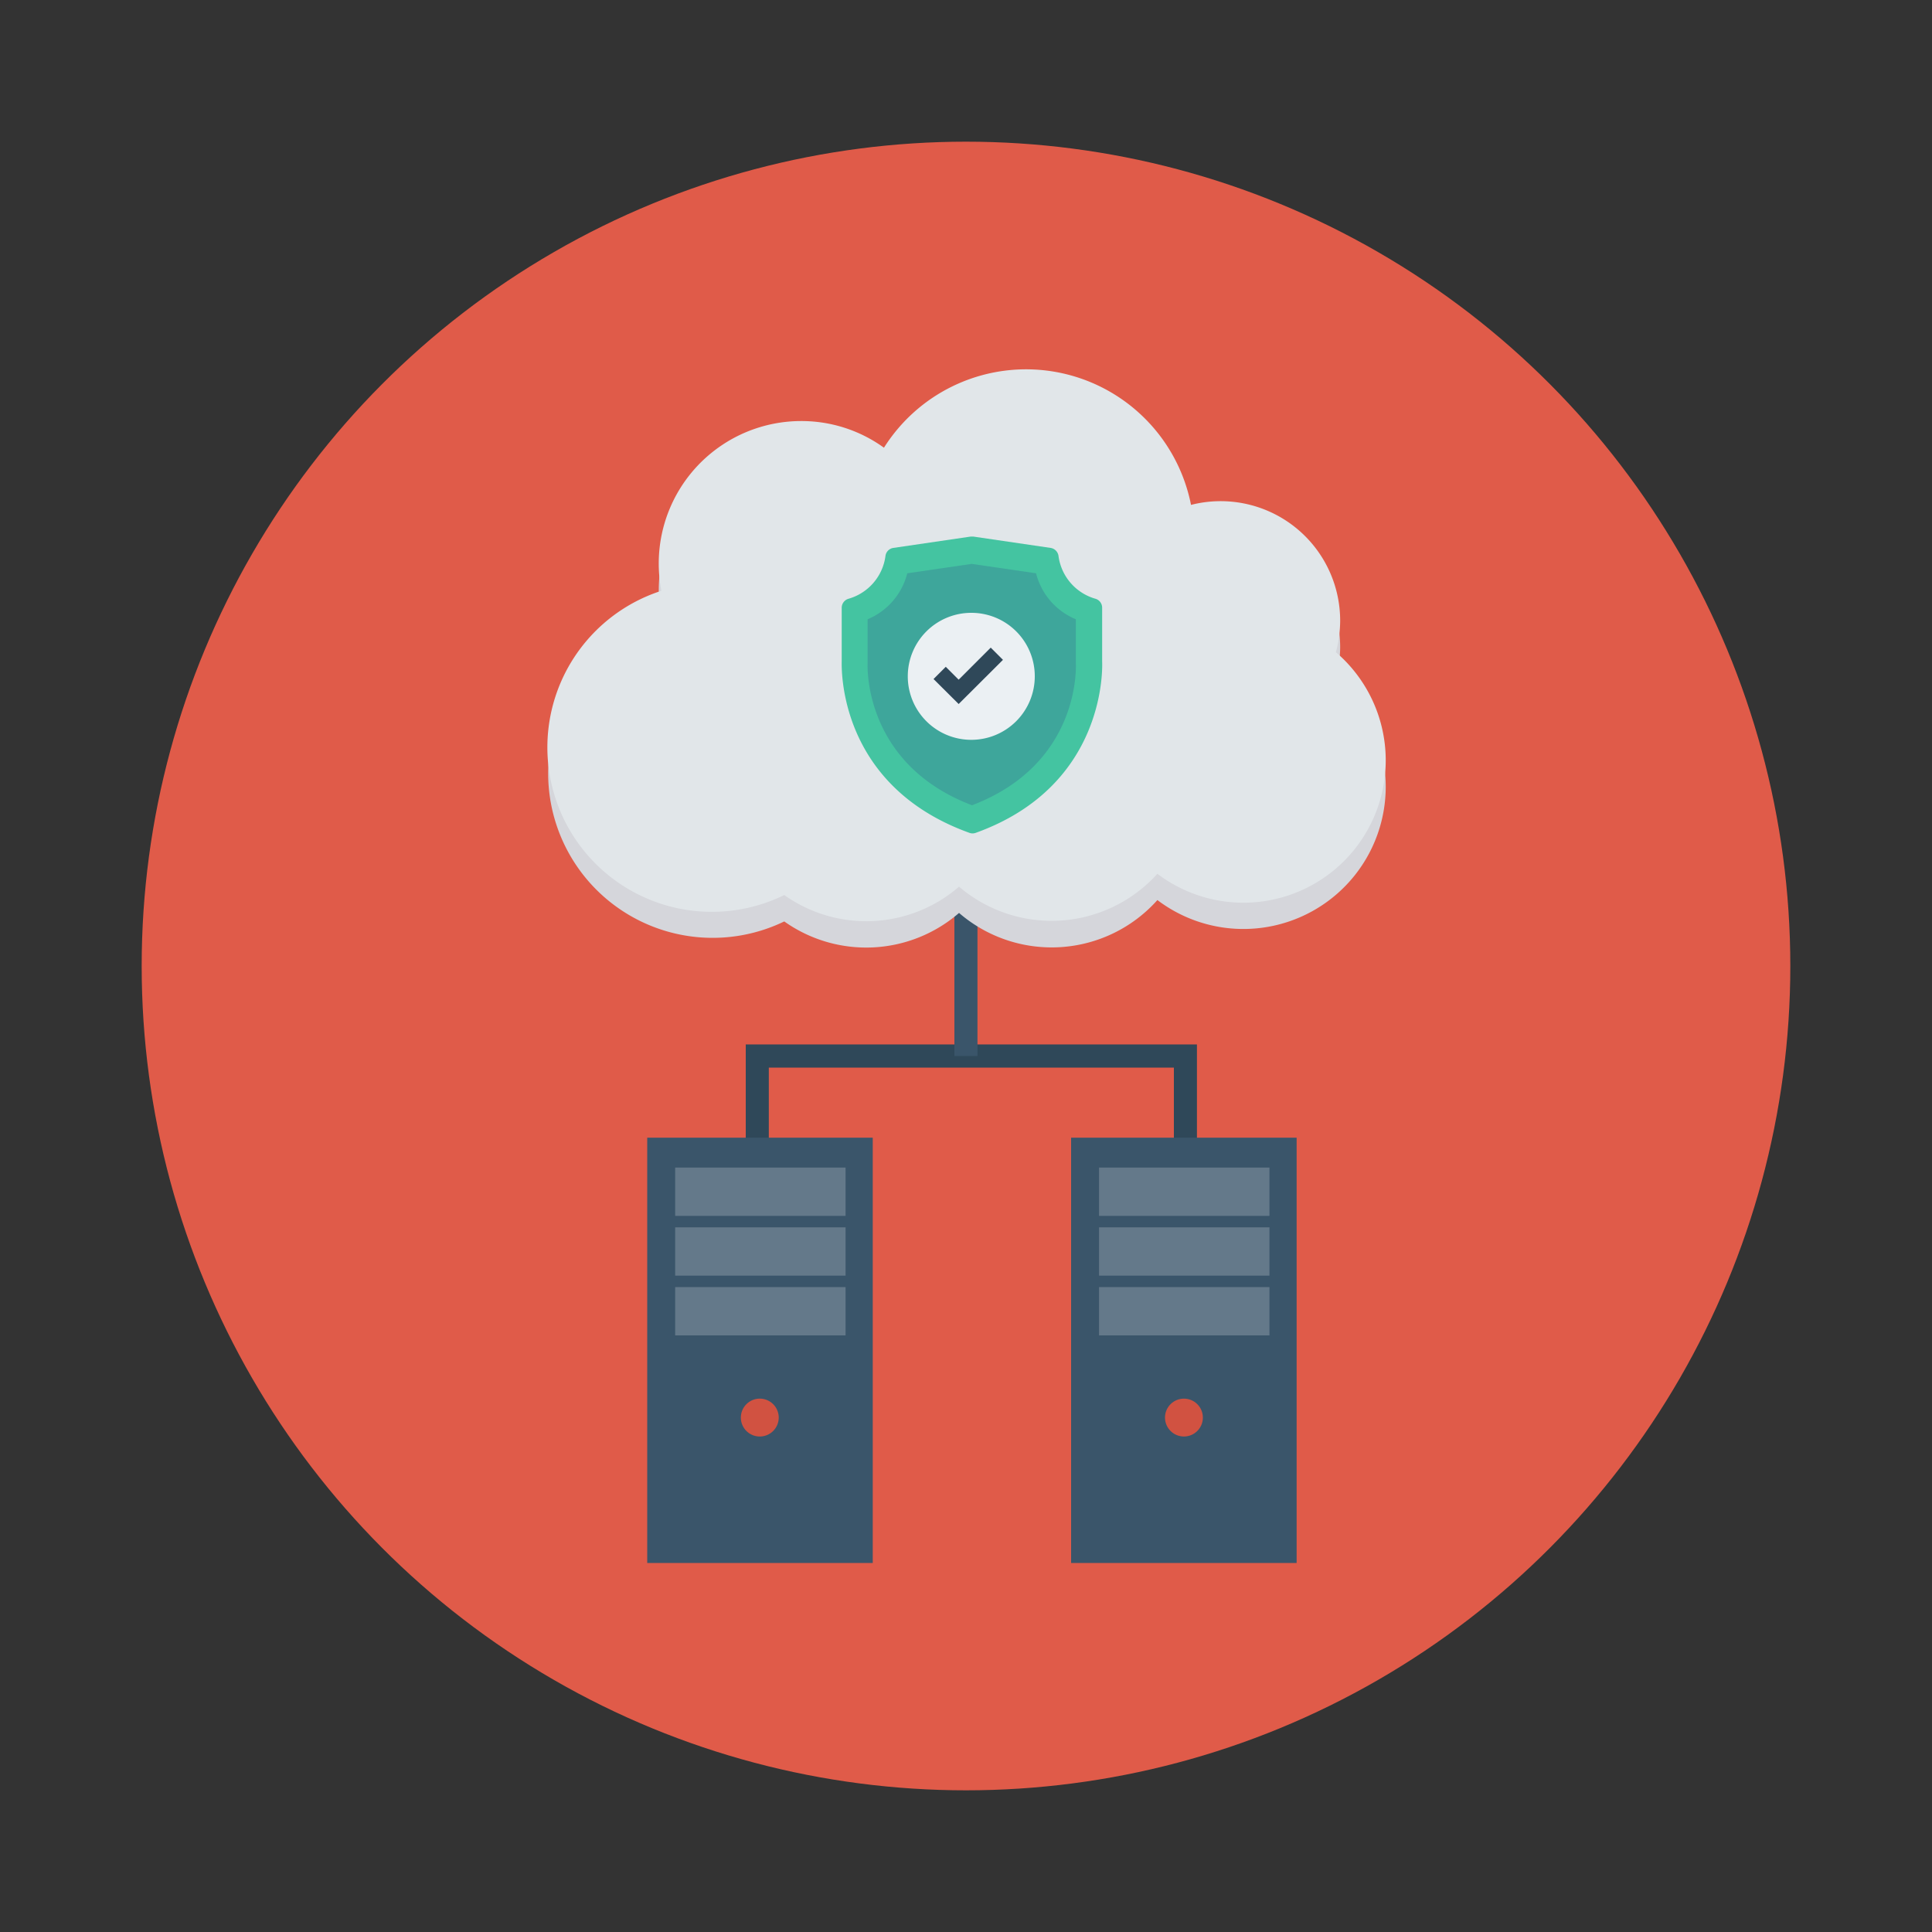 <svg id="Layer_1" height="512" viewBox="0 0 150 150" width="512" xmlns="http://www.w3.org/2000/svg" data-name="Layer 1"><rect x="0" y="0" width="150" height="150" fill="#333333" stroke="none"/><circle cx="75" cy="75" fill="#e05b49" r="64"/><path d="m92.93 92.49h-1.79v-9.6h-31.45v9.6h-1.79v-11.4h35.03z" fill="#2f4859"/><path d="m74.1 59.93h1.79v22.06h-1.79z" fill="#3a556a"/><path d="m103.71 52.71a9.49 9.49 0 0 0 .34-2.46 9.28 9.28 0 0 0 -11.58-9 13.06 13.06 0 0 0 -23.84-4.45 11.06 11.06 0 0 0 -17.28 11.11 12.77 12.77 0 1 0 9.54 23.63 11 11 0 0 0 13.57-.66 11 11 0 0 0 15.4-1 11.05 11.05 0 0 0 13.85-17.21z" fill="#d5d6db"/><path d="m103.71 50.67a9.56 9.56 0 0 0 .34-2.47 9.28 9.28 0 0 0 -11.58-9 13.05 13.05 0 0 0 -23.84-4.44 10.93 10.93 0 0 0 -6.44-2.07 11.06 11.06 0 0 0 -10.84 13.18 12.77 12.77 0 1 0 9.54 23.62 11 11 0 0 0 13.57-.65 11.06 11.06 0 0 0 15.4-1 11.05 11.05 0 0 0 13.85-17.21z" fill="#e1e6e9"/><path d="m83.16 88.33h17.51v33.02h-17.51z" fill="#3a556a"/><g fill="#64798a"><path d="m85.33 90.65h13.23v3.75h-13.23z"/><path d="m85.33 95.29h13.23v3.75h-13.23z"/><path d="m85.33 99.93h13.23v3.75h-13.23z"/></g><circle cx="91.92" cy="110.06" fill="#d15241" r="1.47"/><path d="m50.25 88.33h17.51v33.02h-17.51z" fill="#3a556a"/><path d="m52.42 90.65h13.23v3.75h-13.23z" fill="#64798a"/><path d="m52.42 95.29h13.23v3.75h-13.23z" fill="#64798a"/><path d="m52.42 99.93h13.23v3.75h-13.23z" fill="#64798a"/><path d="m59 108.59a1.47 1.47 0 1 0 1.46 1.47 1.47 1.47 0 0 0 -1.46-1.47z" fill="#d15241"/><path d="m85.57 51.35v-4.17a.72.72 0 0 0 -.51-.69 4 4 0 0 1 -2.88-3.34.73.73 0 0 0 -.61-.61l-6-.88h-.21l-6 .88a.72.72 0 0 0 -.61.61 4 4 0 0 1 -2.88 3.34.73.73 0 0 0 -.52.69v4.17c0 .39-.36 9.61 9.91 13.31a.72.72 0 0 0 .5 0c10.17-3.66 9.83-12.92 9.81-13.31z" fill="#44c4a1"/><path d="m83.53 51.52v-3.44a5.25 5.25 0 0 1 -3.09-3.57l-5-.73-5 .73a5.26 5.26 0 0 1 -3.08 3.57v3.44c0 .08-.38 7.78 8.11 11 8.36-3.19 8.07-10.68 8.06-11z" fill="#3ea69b"/><path d="m75.41 47.58a4.93 4.93 0 1 0 4.93 4.92 4.92 4.92 0 0 0 -4.93-4.92z" fill="#ebf0f3"/><path d="m74.43 54.66-1.95-1.94.95-.95 1 1 2.49-2.49.95.95z" fill="#2f4859"/></svg>